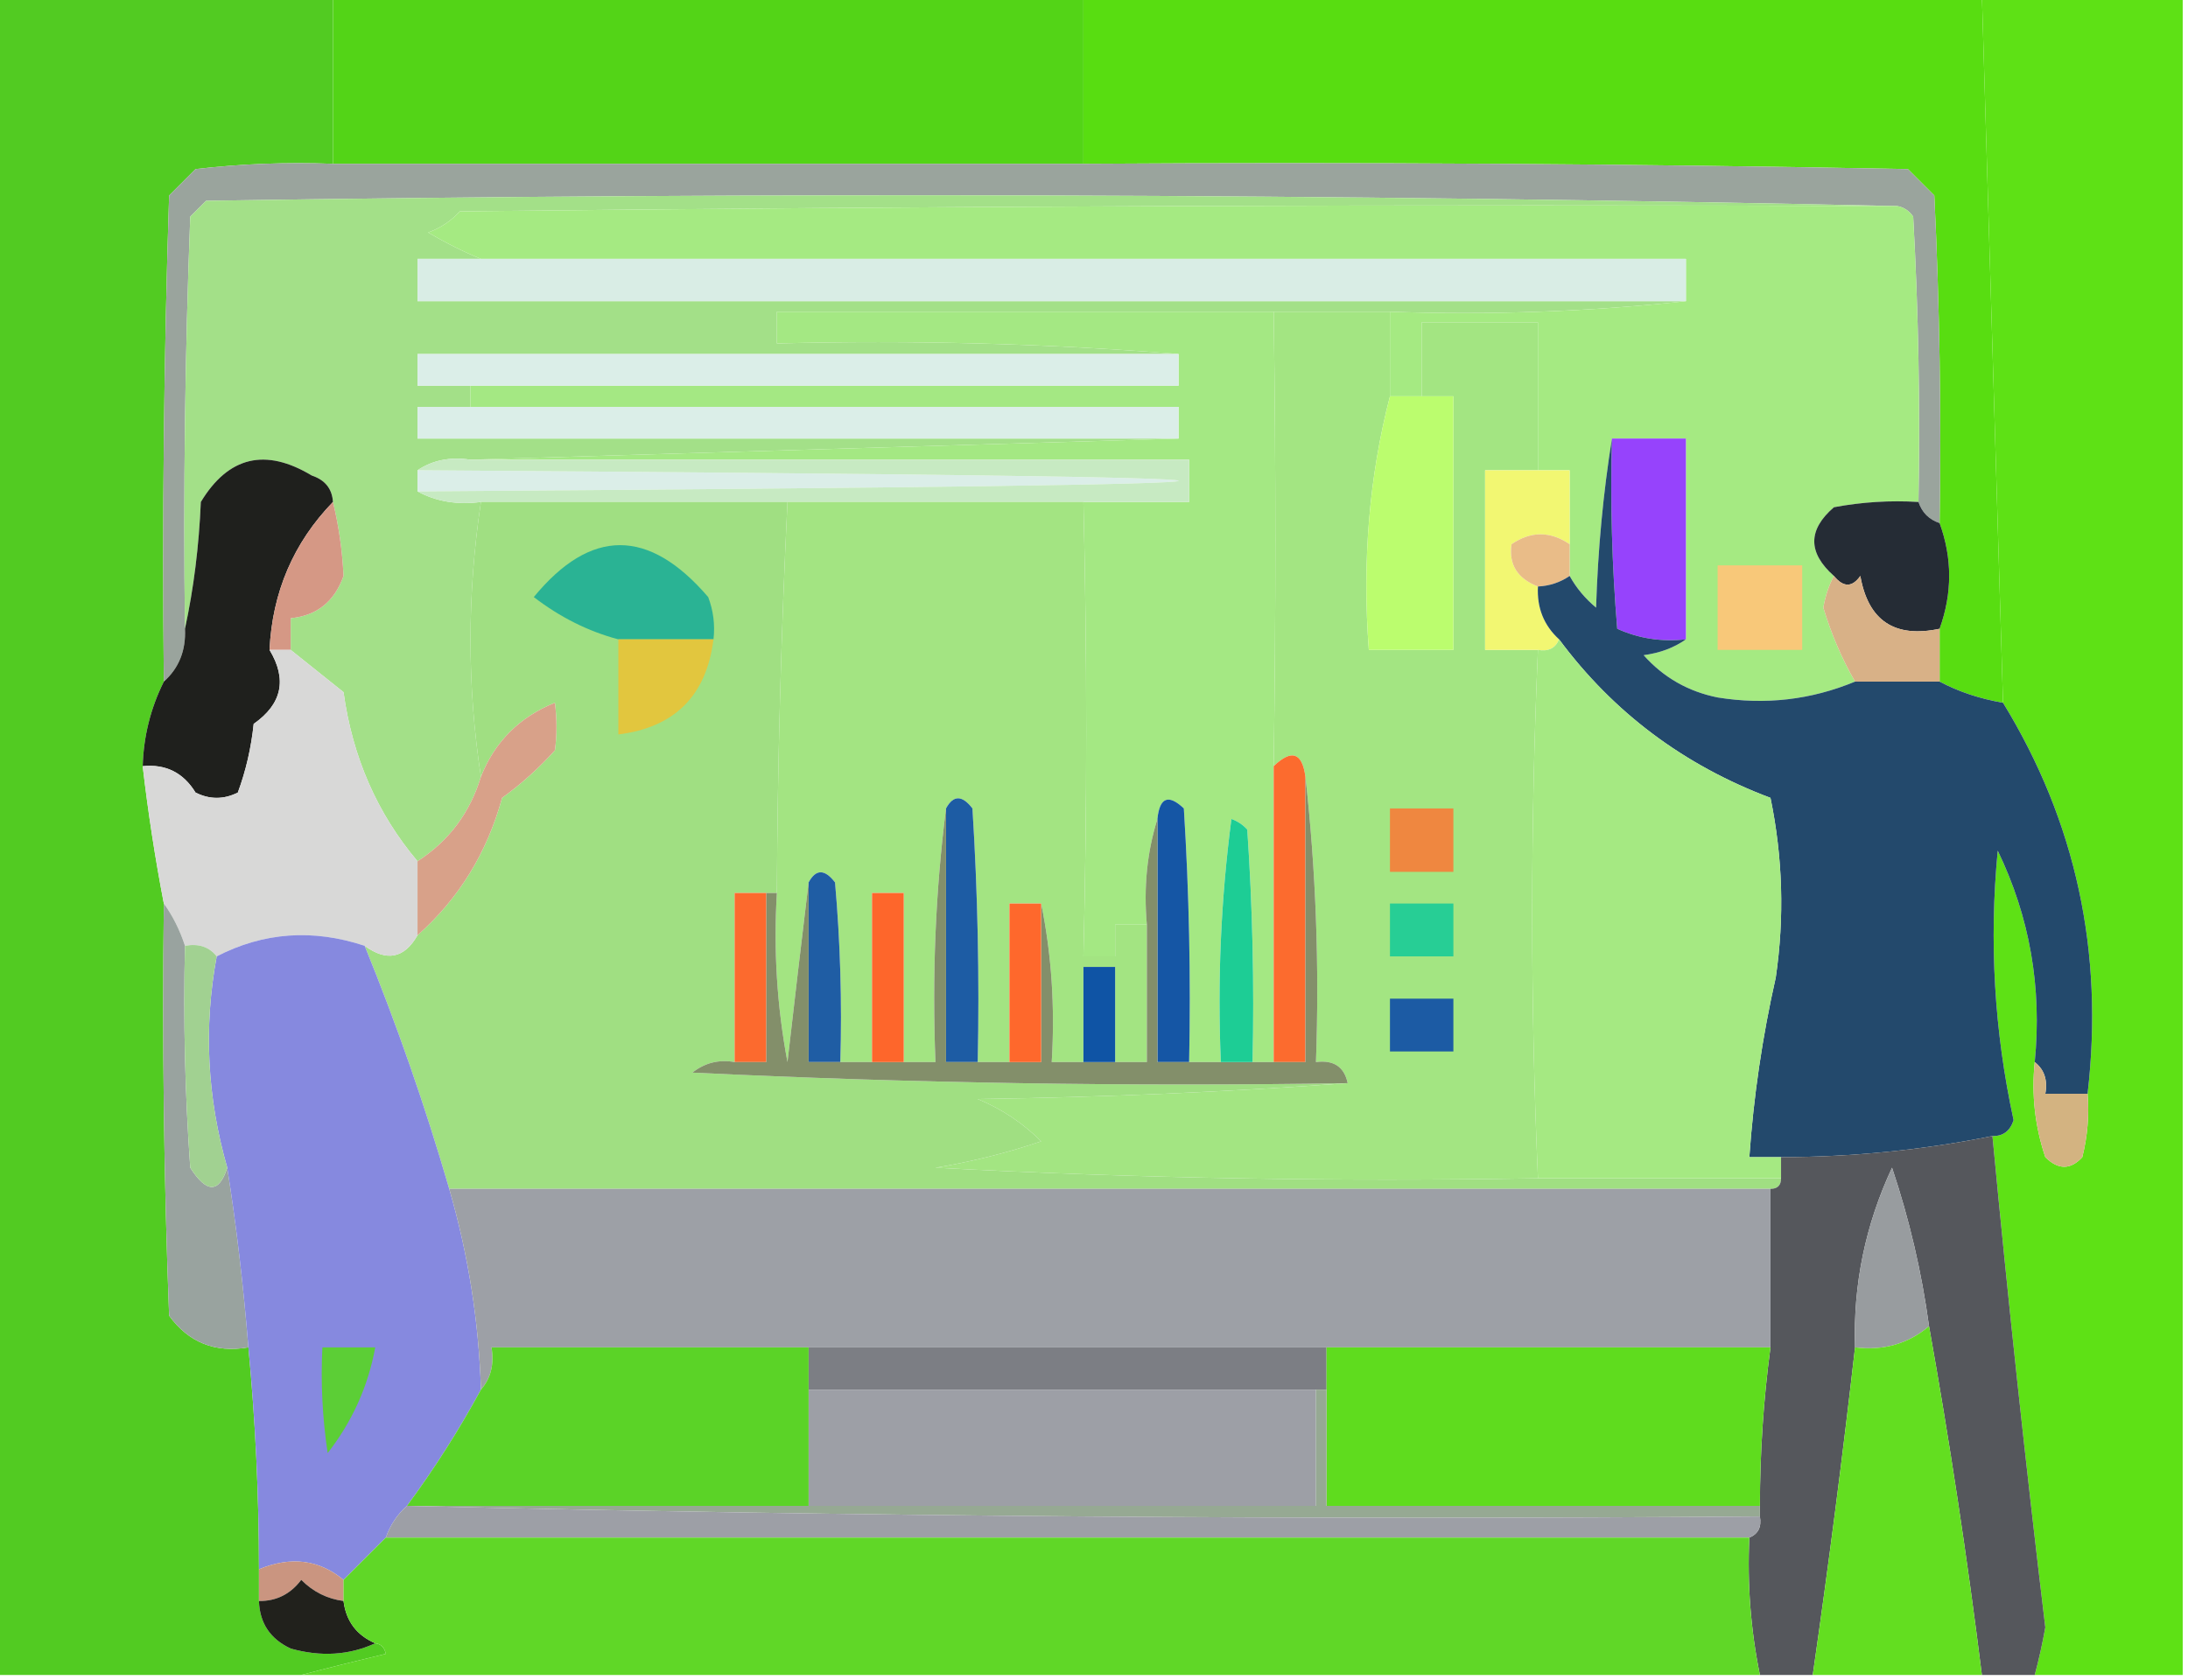 <?xml version="1.0" encoding="UTF-8"?>
<!DOCTYPE svg PUBLIC "-//W3C//DTD SVG 1.1//EN" "http://www.w3.org/Graphics/SVG/1.1/DTD/svg11.dtd">
<svg xmlns="http://www.w3.org/2000/svg" version="1.1" width="207px" height="159px" style="shape-rendering:geometricPrecision; text-rendering:geometricPrecision; image-rendering:optimizeQuality; fill-rule:evenodd; clip-rule:evenodd" xmlns:xlink="http://www.w3.org/1999/xlink">
<g><path style="opacity:1" fill="#53d417" d="M 31.5,-0.5 C 55.167,-0.5 78.833,-0.5 102.5,-0.5C 102.5,4.833 102.5,10.167 102.5,15.5C 78.833,15.5 55.167,15.5 31.5,15.5C 31.5,10.167 31.5,4.833 31.5,-0.5 Z"/></g>
<g><path style="opacity:1" fill="#58dd11" d="M 102.5,-0.5 C 130.833,-0.5 159.167,-0.5 187.5,-0.5C 188.167,21.833 188.833,44.167 189.5,66.5C 187.302,66.125 185.302,65.458 183.5,64.5C 183.5,62.833 183.5,61.167 183.5,59.5C 184.707,56.148 184.707,52.814 183.5,49.5C 183.666,39.161 183.5,28.828 183,18.5C 182.167,17.667 181.333,16.833 180.5,16C 154.502,15.5 128.502,15.333 102.5,15.5C 102.5,10.167 102.5,4.833 102.5,-0.5 Z"/></g>
<g><path style="opacity:1" fill="#5ee115" d="M 187.5,-0.5 C 193.833,-0.5 200.167,-0.5 206.5,-0.5C 206.5,52.5 206.5,105.5 206.5,158.5C 201.833,158.5 197.167,158.5 192.5,158.5C 192.894,157.033 193.227,155.533 193.5,154C 191.637,138.518 189.97,123.018 188.5,107.5C 189.497,107.53 190.164,107.03 190.5,106C 188.672,97.585 188.172,89.085 189,80.5C 192.029,86.771 193.195,93.438 192.5,100.5C 192.183,103.572 192.516,106.572 193.5,109.5C 194.72,110.711 195.887,110.711 197,109.5C 197.495,107.527 197.662,105.527 197.5,103.5C 199.061,90.095 196.394,77.761 189.5,66.5C 188.833,44.167 188.167,21.833 187.5,-0.5 Z"/></g>
<g><path style="opacity:1" fill="#52cb22" d="M -0.5,-0.5 C 10.167,-0.5 20.833,-0.5 31.5,-0.5C 31.5,4.833 31.5,10.167 31.5,15.5C 27.154,15.334 22.821,15.501 18.5,16C 17.667,16.833 16.833,17.667 16,18.5C 15.5,33.83 15.333,49.163 15.5,64.5C 14.25,67.006 13.584,69.673 13.5,72.5C 14.007,76.859 14.673,81.193 15.5,85.5C 15.333,98.504 15.5,111.504 16,124.5C 17.848,127.041 20.348,128.041 23.5,127.5C 24.165,134.48 24.498,141.48 24.5,148.5C 24.5,149.5 24.5,150.5 24.5,151.5C 24.561,153.592 25.561,155.092 27.5,156C 30.367,156.801 33.034,156.634 35.5,155.5C 36.043,155.56 36.376,155.893 36.5,156.5C 33.694,157.168 31.028,157.834 28.5,158.5C 18.833,158.5 9.167,158.5 -0.5,158.5C -0.5,105.5 -0.5,52.5 -0.5,-0.5 Z"/></g>
<g><path style="opacity:1" fill="#9aa49d" d="M 31.5,15.5 C 55.167,15.5 78.833,15.5 102.5,15.5C 128.502,15.333 154.502,15.5 180.5,16C 181.333,16.833 182.167,17.667 183,18.5C 183.5,28.828 183.666,39.161 183.5,49.5C 182.5,49.167 181.833,48.5 181.5,47.5C 181.666,38.494 181.5,29.494 181,20.5C 180.617,19.944 180.117,19.611 179.5,19.5C 126.335,18.335 73.002,18.168 19.5,19C 19,19.5 18.5,20 18,20.5C 17.5,33.496 17.333,46.496 17.5,59.5C 17.598,61.553 16.931,63.22 15.5,64.5C 15.333,49.163 15.5,33.83 16,18.5C 16.833,17.667 17.667,16.833 18.5,16C 22.821,15.501 27.154,15.334 31.5,15.5 Z"/></g>
<g><path style="opacity:1" fill="#a3e088" d="M 179.5,19.5 C 134.165,19.333 88.832,19.5 43.5,20C 42.672,20.915 41.672,21.581 40.5,22C 42.175,22.985 43.842,23.819 45.5,24.5C 43.5,24.5 41.5,24.5 39.5,24.5C 39.5,25.833 39.5,27.167 39.5,28.5C 79.5,28.5 119.5,28.5 159.5,28.5C 150.348,29.494 141.015,29.827 131.5,29.5C 127.833,29.5 124.167,29.5 120.5,29.5C 104.833,29.5 89.167,29.5 73.5,29.5C 73.5,30.5 73.5,31.5 73.5,32.5C 86.344,32.171 99.011,32.505 111.5,33.5C 87.5,33.5 63.5,33.5 39.5,33.5C 39.5,34.5 39.5,35.5 39.5,36.5C 41.167,36.5 42.833,36.5 44.5,36.5C 44.5,37.167 44.5,37.833 44.5,38.5C 42.833,38.5 41.167,38.5 39.5,38.5C 39.5,39.5 39.5,40.5 39.5,41.5C 63.5,41.5 87.5,41.5 111.5,41.5C 89.167,42.167 66.833,42.833 44.5,43.5C 42.585,43.215 40.919,43.549 39.5,44.5C 39.5,45.167 39.5,45.833 39.5,46.5C 41.265,47.461 43.265,47.795 45.5,47.5C 44.185,56.265 44.185,64.932 45.5,73.5C 44.461,76.921 42.461,79.588 39.5,81.5C 35.677,76.968 33.344,71.634 32.5,65.5C 30.814,64.143 29.148,62.81 27.5,61.5C 27.5,60.5 27.5,59.5 27.5,58.5C 29.973,58.264 31.64,56.931 32.5,54.5C 32.381,52.074 32.047,49.74 31.5,47.5C 31.423,46.25 30.756,45.417 29.5,45C 25.11,42.356 21.61,43.189 19,47.5C 18.824,51.688 18.324,55.688 17.5,59.5C 17.333,46.496 17.5,33.496 18,20.5C 18.5,20 19,19.5 19.5,19C 73.002,18.168 126.335,18.335 179.5,19.5 Z"/></g>
<g><path style="opacity:1" fill="#a5ea82" d="M 179.5,19.5 C 180.117,19.611 180.617,19.944 181,20.5C 181.5,29.494 181.666,38.494 181.5,47.5C 178.813,47.336 176.146,47.503 173.5,48C 171.024,50.137 171.024,52.303 173.5,54.5C 173.018,55.416 172.685,56.416 172.5,57.5C 173.251,59.996 174.251,62.33 175.5,64.5C 171.33,66.229 166.997,66.729 162.5,66C 159.71,65.439 157.377,64.106 155.5,62C 157.058,61.79 158.391,61.29 159.5,60.5C 159.5,54.167 159.5,47.833 159.5,41.5C 157.167,41.5 154.833,41.5 152.5,41.5C 151.673,46.651 151.173,51.984 151,57.5C 149.955,56.627 149.122,55.627 148.5,54.5C 148.5,53.5 148.5,52.5 148.5,51.5C 148.5,49.167 148.5,46.833 148.5,44.5C 147.5,44.5 146.5,44.5 145.5,44.5C 145.5,39.833 145.5,35.167 145.5,30.5C 141.833,30.5 138.167,30.5 134.5,30.5C 134.5,32.833 134.5,35.167 134.5,37.5C 133.5,37.5 132.5,37.5 131.5,37.5C 131.5,34.833 131.5,32.167 131.5,29.5C 141.015,29.827 150.348,29.494 159.5,28.5C 159.5,27.167 159.5,25.833 159.5,24.5C 121.5,24.5 83.5,24.5 45.5,24.5C 43.842,23.819 42.175,22.985 40.5,22C 41.672,21.581 42.672,20.915 43.5,20C 88.832,19.5 134.165,19.333 179.5,19.5 Z"/></g>
<g><path style="opacity:1" fill="#d9ede5" d="M 45.5,24.5 C 83.5,24.5 121.5,24.5 159.5,24.5C 159.5,25.833 159.5,27.167 159.5,28.5C 119.5,28.5 79.5,28.5 39.5,28.5C 39.5,27.167 39.5,25.833 39.5,24.5C 41.5,24.5 43.5,24.5 45.5,24.5 Z"/></g>
<g><path style="opacity:1" fill="#a4e883" d="M 120.5,29.5 C 120.711,43.982 120.711,58.315 120.5,72.5C 120.5,81.833 120.5,91.167 120.5,100.5C 119.833,100.5 119.167,100.5 118.5,100.5C 118.666,93.159 118.5,85.826 118,78.5C 117.586,78.043 117.086,77.709 116.5,77.5C 115.503,85.138 115.169,92.805 115.5,100.5C 114.5,100.5 113.5,100.5 112.5,100.5C 112.666,92.493 112.5,84.493 112,76.5C 110.539,75.118 109.706,75.451 109.5,77.5C 108.521,80.625 108.187,83.958 108.5,87.5C 107.5,87.5 106.5,87.5 105.5,87.5C 105.5,88.5 105.5,89.5 105.5,90.5C 104.5,90.5 103.5,90.5 102.5,90.5C 102.851,76.324 102.851,61.991 102.5,47.5C 105.833,47.5 109.167,47.5 112.5,47.5C 112.5,46.167 112.5,44.833 112.5,43.5C 89.833,43.5 67.167,43.5 44.5,43.5C 66.833,42.833 89.167,42.167 111.5,41.5C 111.5,40.5 111.5,39.5 111.5,38.5C 89.167,38.5 66.833,38.5 44.5,38.5C 44.5,37.833 44.5,37.167 44.5,36.5C 66.833,36.5 89.167,36.5 111.5,36.5C 111.5,35.5 111.5,34.5 111.5,33.5C 99.011,32.505 86.344,32.171 73.5,32.5C 73.5,31.5 73.5,30.5 73.5,29.5C 89.167,29.5 104.833,29.5 120.5,29.5 Z"/></g>
<g><path style="opacity:1" fill="#a3e582" d="M 120.5,29.5 C 124.167,29.5 127.833,29.5 131.5,29.5C 131.5,32.167 131.5,34.833 131.5,37.5C 129.533,45.097 128.866,53.097 129.5,61.5C 132.167,61.5 134.833,61.5 137.5,61.5C 137.5,53.5 137.5,45.5 137.5,37.5C 136.5,37.5 135.5,37.5 134.5,37.5C 134.5,35.167 134.5,32.833 134.5,30.5C 138.167,30.5 141.833,30.5 145.5,30.5C 145.5,35.167 145.5,39.833 145.5,44.5C 143.833,44.5 142.167,44.5 140.5,44.5C 140.5,50.167 140.5,55.833 140.5,61.5C 142.167,61.5 143.833,61.5 145.5,61.5C 144.774,78.209 144.774,94.876 145.5,111.5C 126.488,111.833 107.488,111.5 88.5,110.5C 91.975,109.92 95.309,109.087 98.5,108C 96.772,106.274 94.772,104.941 92.5,104C 104.341,103.831 116.007,103.331 127.5,102.5C 127.179,100.952 126.179,100.285 124.5,100.5C 124.827,91.318 124.493,82.318 123.5,73.5C 123.196,71.204 122.196,70.871 120.5,72.5C 120.711,58.315 120.711,43.982 120.5,29.5 Z"/></g>
<g><path style="opacity:1" fill="#dbeee8" d="M 111.5,33.5 C 111.5,34.5 111.5,35.5 111.5,36.5C 89.167,36.5 66.833,36.5 44.5,36.5C 42.833,36.5 41.167,36.5 39.5,36.5C 39.5,35.5 39.5,34.5 39.5,33.5C 63.5,33.5 87.5,33.5 111.5,33.5 Z"/></g>
<g><path style="opacity:1" fill="#dbeee8" d="M 44.5,38.5 C 66.833,38.5 89.167,38.5 111.5,38.5C 111.5,39.5 111.5,40.5 111.5,41.5C 87.5,41.5 63.5,41.5 39.5,41.5C 39.5,40.5 39.5,39.5 39.5,38.5C 41.167,38.5 42.833,38.5 44.5,38.5 Z"/></g>
<g><path style="opacity:1" fill="#bbfd6e" d="M 131.5,37.5 C 132.5,37.5 133.5,37.5 134.5,37.5C 135.5,37.5 136.5,37.5 137.5,37.5C 137.5,45.5 137.5,53.5 137.5,61.5C 134.833,61.5 132.167,61.5 129.5,61.5C 128.866,53.097 129.533,45.097 131.5,37.5 Z"/></g>
<g><path style="opacity:1" fill="#9643fc" d="M 152.5,41.5 C 154.833,41.5 157.167,41.5 159.5,41.5C 159.5,47.833 159.5,54.167 159.5,60.5C 157.208,60.756 155.041,60.423 153,59.5C 152.501,53.509 152.334,47.509 152.5,41.5 Z"/></g>
<g><path style="opacity:1" fill="#1f201d" d="M 31.5,47.5 C 27.762,51.369 25.762,56.036 25.5,61.5C 27.182,64.29 26.682,66.623 24,68.5C 23.764,70.764 23.264,72.931 22.5,75C 21.167,75.667 19.833,75.667 18.5,75C 17.347,73.117 15.681,72.284 13.5,72.5C 13.584,69.673 14.25,67.006 15.5,64.5C 16.931,63.22 17.598,61.553 17.5,59.5C 18.324,55.688 18.824,51.688 19,47.5C 21.61,43.189 25.11,42.356 29.5,45C 30.756,45.417 31.423,46.25 31.5,47.5 Z"/></g>
<g><path style="opacity:1" fill="#dbeee8" d="M 39.5,44.5 C 135.5,45.167 135.5,45.833 39.5,46.5C 39.5,45.833 39.5,45.167 39.5,44.5 Z"/></g>
<g><path style="opacity:1" fill="#f2f772" d="M 145.5,44.5 C 146.5,44.5 147.5,44.5 148.5,44.5C 148.5,46.833 148.5,49.167 148.5,51.5C 146.661,50.248 144.828,50.248 143,51.5C 142.721,53.412 143.554,54.746 145.5,55.5C 145.392,57.514 146.058,59.181 147.5,60.5C 147.158,61.338 146.492,61.672 145.5,61.5C 143.833,61.5 142.167,61.5 140.5,61.5C 140.5,55.833 140.5,50.167 140.5,44.5C 142.167,44.5 143.833,44.5 145.5,44.5 Z"/></g>
<g><path style="opacity:1" fill="#c7eac2" d="M 39.5,44.5 C 40.919,43.549 42.585,43.215 44.5,43.5C 67.167,43.5 89.833,43.5 112.5,43.5C 112.5,44.833 112.5,46.167 112.5,47.5C 109.167,47.5 105.833,47.5 102.5,47.5C 93.167,47.5 83.833,47.5 74.5,47.5C 64.833,47.5 55.167,47.5 45.5,47.5C 43.265,47.795 41.265,47.461 39.5,46.5C 135.5,45.833 135.5,45.167 39.5,44.5 Z"/></g>
<g><path style="opacity:1" fill="#a3e482" d="M 74.5,47.5 C 83.833,47.5 93.167,47.5 102.5,47.5C 102.851,61.991 102.851,76.324 102.5,90.5C 103.5,90.5 104.5,90.5 105.5,90.5C 105.5,89.5 105.5,88.5 105.5,87.5C 106.5,87.5 107.5,87.5 108.5,87.5C 108.5,91.833 108.5,96.167 108.5,100.5C 107.5,100.5 106.5,100.5 105.5,100.5C 105.5,97.5 105.5,94.5 105.5,91.5C 104.5,91.5 103.5,91.5 102.5,91.5C 102.5,94.5 102.5,97.5 102.5,100.5C 101.5,100.5 100.5,100.5 99.5,100.5C 99.82,95.305 99.487,90.305 98.5,85.5C 97.5,85.5 96.5,85.5 95.5,85.5C 95.5,90.5 95.5,95.5 95.5,100.5C 94.5,100.5 93.5,100.5 92.5,100.5C 92.666,92.493 92.5,84.493 92,76.5C 91.023,75.226 90.189,75.226 89.5,76.5C 88.508,84.316 88.174,92.316 88.5,100.5C 87.5,100.5 86.5,100.5 85.5,100.5C 85.5,95.167 85.5,89.833 85.5,84.5C 84.5,84.5 83.5,84.5 82.5,84.5C 82.5,89.833 82.5,95.167 82.5,100.5C 81.5,100.5 80.5,100.5 79.5,100.5C 79.666,94.824 79.499,89.157 79,83.5C 78.023,82.226 77.189,82.226 76.5,83.5C 75.834,89.014 75.167,94.68 74.5,100.5C 73.505,95.208 73.172,89.875 73.5,84.5C 73.556,72.396 73.89,60.063 74.5,47.5 Z"/></g>
<g><path style="opacity:1" fill="#252c35" d="M 181.5,47.5 C 181.833,48.5 182.5,49.167 183.5,49.5C 184.707,52.814 184.707,56.148 183.5,59.5C 179.243,60.403 176.743,58.736 176,54.5C 175.23,55.598 174.397,55.598 173.5,54.5C 171.024,52.303 171.024,50.137 173.5,48C 176.146,47.503 178.813,47.336 181.5,47.5 Z"/></g>
<g><path style="opacity:1" fill="#d59885" d="M 31.5,47.5 C 32.047,49.74 32.381,52.074 32.5,54.5C 31.64,56.931 29.973,58.264 27.5,58.5C 27.5,59.5 27.5,60.5 27.5,61.5C 26.833,61.5 26.167,61.5 25.5,61.5C 25.762,56.036 27.762,51.369 31.5,47.5 Z"/></g>
<g><path style="opacity:1" fill="#e9bc88" d="M 148.5,51.5 C 148.5,52.5 148.5,53.5 148.5,54.5C 147.609,55.11 146.609,55.443 145.5,55.5C 143.554,54.746 142.721,53.412 143,51.5C 144.828,50.248 146.661,50.248 148.5,51.5 Z"/></g>
<g><path style="opacity:1" fill="#a0df82" d="M 45.5,47.5 C 55.167,47.5 64.833,47.5 74.5,47.5C 73.89,60.063 73.556,72.396 73.5,84.5C 73.167,84.5 72.833,84.5 72.5,84.5C 71.5,84.5 70.5,84.5 69.5,84.5C 69.5,89.833 69.5,95.167 69.5,100.5C 68.022,100.238 66.689,100.571 65.5,101.5C 86.156,102.5 106.823,102.833 127.5,102.5C 116.007,103.331 104.341,103.831 92.5,104C 94.772,104.941 96.772,106.274 98.5,108C 95.309,109.087 91.975,109.92 88.5,110.5C 107.488,111.5 126.488,111.833 145.5,111.5C 153.167,111.5 160.833,111.5 168.5,111.5C 168.5,112.167 168.167,112.5 167.5,112.5C 125.833,112.5 84.167,112.5 42.5,112.5C 40.231,104.694 37.565,97.028 34.5,89.5C 36.586,91.023 38.252,90.69 39.5,88.5C 43.407,85.036 46.074,80.702 47.5,75.5C 49.316,74.185 50.983,72.685 52.5,71C 52.694,69.57 52.694,68.07 52.5,66.5C 49.145,67.855 46.811,70.189 45.5,73.5C 44.185,64.932 44.185,56.265 45.5,47.5 Z"/></g>
<g><path style="opacity:1" fill="#2ab394" d="M 67.5,60.5 C 64.5,60.5 61.5,60.5 58.5,60.5C 55.657,59.746 52.991,58.412 50.5,56.5C 55.882,49.949 61.382,49.949 67,56.5C 67.49,57.793 67.657,59.127 67.5,60.5 Z"/></g>
<g><path style="opacity:1" fill="#f8c879" d="M 162.5,53.5 C 165.167,53.5 167.833,53.5 170.5,53.5C 170.5,56.167 170.5,58.833 170.5,61.5C 167.833,61.5 165.167,61.5 162.5,61.5C 162.5,58.833 162.5,56.167 162.5,53.5 Z"/></g>
<g><path style="opacity:1" fill="#23496c" d="M 152.5,41.5 C 152.334,47.509 152.501,53.509 153,59.5C 155.041,60.423 157.208,60.756 159.5,60.5C 158.391,61.29 157.058,61.79 155.5,62C 157.377,64.106 159.71,65.439 162.5,66C 166.997,66.729 171.33,66.229 175.5,64.5C 178.167,64.5 180.833,64.5 183.5,64.5C 185.302,65.458 187.302,66.125 189.5,66.5C 196.394,77.761 199.061,90.095 197.5,103.5C 196.167,103.5 194.833,103.5 193.5,103.5C 193.737,102.209 193.404,101.209 192.5,100.5C 193.195,93.438 192.029,86.771 189,80.5C 188.172,89.085 188.672,97.585 190.5,106C 190.164,107.03 189.497,107.53 188.5,107.5C 181.945,108.82 175.278,109.487 168.5,109.5C 167.5,109.5 166.5,109.5 165.5,109.5C 165.898,103.778 166.731,98.111 168,92.5C 168.83,86.804 168.663,81.138 167.5,75.5C 159.294,72.413 152.628,67.413 147.5,60.5C 146.058,59.181 145.392,57.514 145.5,55.5C 146.609,55.443 147.609,55.11 148.5,54.5C 149.122,55.627 149.955,56.627 151,57.5C 151.173,51.984 151.673,46.651 152.5,41.5 Z"/></g>
<g><path style="opacity:1" fill="#d8b187" d="M 173.5,54.5 C 174.397,55.598 175.23,55.598 176,54.5C 176.743,58.736 179.243,60.403 183.5,59.5C 183.5,61.167 183.5,62.833 183.5,64.5C 180.833,64.5 178.167,64.5 175.5,64.5C 174.251,62.33 173.251,59.996 172.5,57.5C 172.685,56.416 173.018,55.416 173.5,54.5 Z"/></g>
<g><path style="opacity:1" fill="#e2c63e" d="M 58.5,60.5 C 61.5,60.5 64.5,60.5 67.5,60.5C 66.833,65.833 63.833,68.833 58.5,69.5C 58.5,66.5 58.5,63.5 58.5,60.5 Z"/></g>
<g><path style="opacity:1" fill="#d8d8d7" d="M 25.5,61.5 C 26.167,61.5 26.833,61.5 27.5,61.5C 29.148,62.81 30.814,64.143 32.5,65.5C 33.344,71.634 35.677,76.968 39.5,81.5C 39.5,83.833 39.5,86.167 39.5,88.5C 38.252,90.69 36.586,91.023 34.5,89.5C 29.604,87.879 24.938,88.213 20.5,90.5C 19.791,89.596 18.791,89.263 17.5,89.5C 17.011,88.005 16.345,86.671 15.5,85.5C 14.673,81.193 14.007,76.859 13.5,72.5C 15.681,72.284 17.347,73.117 18.5,75C 19.833,75.667 21.167,75.667 22.5,75C 23.264,72.931 23.764,70.764 24,68.5C 26.682,66.623 27.182,64.29 25.5,61.5 Z"/></g>
<g><path style="opacity:1" fill="#a5e982" d="M 147.5,60.5 C 152.628,67.413 159.294,72.413 167.5,75.5C 168.663,81.138 168.83,86.804 168,92.5C 166.731,98.111 165.898,103.778 165.5,109.5C 166.5,109.5 167.5,109.5 168.5,109.5C 168.5,110.167 168.5,110.833 168.5,111.5C 160.833,111.5 153.167,111.5 145.5,111.5C 144.774,94.876 144.774,78.209 145.5,61.5C 146.492,61.672 147.158,61.338 147.5,60.5 Z"/></g>
<g><path style="opacity:1" fill="#d8a189" d="M 39.5,88.5 C 39.5,86.167 39.5,83.833 39.5,81.5C 42.461,79.588 44.461,76.921 45.5,73.5C 46.811,70.189 49.145,67.855 52.5,66.5C 52.694,68.07 52.694,69.57 52.5,71C 50.983,72.685 49.316,74.185 47.5,75.5C 46.074,80.702 43.407,85.036 39.5,88.5 Z"/></g>
<g><path style="opacity:1" fill="#fc6b2e" d="M 123.5,73.5 C 123.5,82.5 123.5,91.5 123.5,100.5C 122.5,100.5 121.5,100.5 120.5,100.5C 120.5,91.167 120.5,81.833 120.5,72.5C 122.196,70.871 123.196,71.204 123.5,73.5 Z"/></g>
<g><path style="opacity:1" fill="#1d5ca4" d="M 92.5,100.5 C 91.5,100.5 90.5,100.5 89.5,100.5C 89.5,92.5 89.5,84.5 89.5,76.5C 90.189,75.226 91.023,75.226 92,76.5C 92.5,84.493 92.666,92.493 92.5,100.5 Z"/></g>
<g><path style="opacity:1" fill="#1556a5" d="M 112.5,100.5 C 111.5,100.5 110.5,100.5 109.5,100.5C 109.5,92.833 109.5,85.167 109.5,77.5C 109.706,75.451 110.539,75.118 112,76.5C 112.5,84.493 112.666,92.493 112.5,100.5 Z"/></g>
<g><path style="opacity:1" fill="#ef8740" d="M 131.5,76.5 C 133.5,76.5 135.5,76.5 137.5,76.5C 137.5,78.5 137.5,80.5 137.5,82.5C 135.5,82.5 133.5,82.5 131.5,82.5C 131.5,80.5 131.5,78.5 131.5,76.5 Z"/></g>
<g><path style="opacity:1" fill="#1f5da4" d="M 79.5,100.5 C 78.5,100.5 77.5,100.5 76.5,100.5C 76.5,94.833 76.5,89.167 76.5,83.5C 77.189,82.226 78.023,82.226 79,83.5C 79.499,89.157 79.666,94.824 79.5,100.5 Z"/></g>
<g><path style="opacity:1" fill="#fc6a2e" d="M 72.5,84.5 C 72.5,89.833 72.5,95.167 72.5,100.5C 71.5,100.5 70.5,100.5 69.5,100.5C 69.5,95.167 69.5,89.833 69.5,84.5C 70.5,84.5 71.5,84.5 72.5,84.5 Z"/></g>
<g><path style="opacity:1" fill="#27ce95" d="M 131.5,85.5 C 133.5,85.5 135.5,85.5 137.5,85.5C 137.5,87.167 137.5,88.833 137.5,90.5C 135.5,90.5 133.5,90.5 131.5,90.5C 131.5,88.833 131.5,87.167 131.5,85.5 Z"/></g>
<g><path style="opacity:1" fill="#99a39f" d="M 15.5,85.5 C 16.345,86.671 17.011,88.005 17.5,89.5C 17.334,96.508 17.5,103.508 18,110.5C 19.555,112.927 20.721,112.927 21.5,110.5C 22.365,116.004 23.032,121.671 23.5,127.5C 20.348,128.041 17.848,127.041 16,124.5C 15.5,111.504 15.333,98.504 15.5,85.5 Z"/></g>
<g><path style="opacity:1" fill="#8689df" d="M 34.5,89.5 C 37.565,97.028 40.231,104.694 42.5,112.5C 44.301,118.704 45.301,125.037 45.5,131.5C 43.416,135.336 41.083,139.003 38.5,142.5C 37.599,143.29 36.932,144.29 36.5,145.5C 35.167,146.833 33.833,148.167 32.5,149.5C 30.182,147.579 27.516,147.246 24.5,148.5C 24.498,141.48 24.165,134.48 23.5,127.5C 23.032,121.671 22.365,116.004 21.5,110.5C 19.591,103.855 19.257,97.188 20.5,90.5C 24.938,88.213 29.604,87.879 34.5,89.5 Z"/></g>
<g><path style="opacity:1" fill="#a1d191" d="M 17.5,89.5 C 18.791,89.263 19.791,89.596 20.5,90.5C 19.257,97.188 19.591,103.855 21.5,110.5C 20.721,112.927 19.555,112.927 18,110.5C 17.5,103.508 17.334,96.508 17.5,89.5 Z"/></g>
<g><path style="opacity:1" fill="#1c5ba4" d="M 131.5,94.5 C 133.5,94.5 135.5,94.5 137.5,94.5C 137.5,96.167 137.5,97.833 137.5,99.5C 135.5,99.5 133.5,99.5 131.5,99.5C 131.5,97.833 131.5,96.167 131.5,94.5 Z"/></g>
<g><path style="opacity:1" fill="#838f6a" d="M 123.5,73.5 C 124.493,82.318 124.827,91.318 124.5,100.5C 126.179,100.285 127.179,100.952 127.5,102.5C 106.823,102.833 86.156,102.5 65.5,101.5C 66.689,100.571 68.022,100.238 69.5,100.5C 70.5,100.5 71.5,100.5 72.5,100.5C 72.5,95.167 72.5,89.833 72.5,84.5C 72.833,84.5 73.167,84.5 73.5,84.5C 73.172,89.875 73.505,95.208 74.5,100.5C 75.167,94.68 75.834,89.014 76.5,83.5C 76.5,89.167 76.5,94.833 76.5,100.5C 77.5,100.5 78.5,100.5 79.5,100.5C 80.5,100.5 81.5,100.5 82.5,100.5C 83.5,100.5 84.5,100.5 85.5,100.5C 86.5,100.5 87.5,100.5 88.5,100.5C 88.174,92.316 88.508,84.316 89.5,76.5C 89.5,84.5 89.5,92.5 89.5,100.5C 90.5,100.5 91.5,100.5 92.5,100.5C 93.5,100.5 94.5,100.5 95.5,100.5C 96.5,100.5 97.5,100.5 98.5,100.5C 98.5,95.5 98.5,90.5 98.5,85.5C 99.487,90.305 99.82,95.305 99.5,100.5C 100.5,100.5 101.5,100.5 102.5,100.5C 103.5,100.5 104.5,100.5 105.5,100.5C 106.5,100.5 107.5,100.5 108.5,100.5C 108.5,96.167 108.5,91.833 108.5,87.5C 108.187,83.958 108.521,80.625 109.5,77.5C 109.5,85.167 109.5,92.833 109.5,100.5C 110.5,100.5 111.5,100.5 112.5,100.5C 113.5,100.5 114.5,100.5 115.5,100.5C 116.5,100.5 117.5,100.5 118.5,100.5C 119.167,100.5 119.833,100.5 120.5,100.5C 121.5,100.5 122.5,100.5 123.5,100.5C 123.5,91.5 123.5,82.5 123.5,73.5 Z"/></g>
<g><path style="opacity:1" fill="#0f54a5" d="M 105.5,100.5 C 104.5,100.5 103.5,100.5 102.5,100.5C 102.5,97.5 102.5,94.5 102.5,91.5C 103.5,91.5 104.5,91.5 105.5,91.5C 105.5,94.5 105.5,97.5 105.5,100.5 Z"/></g>
<g><path style="opacity:1" fill="#fe682c" d="M 98.5,85.5 C 98.5,90.5 98.5,95.5 98.5,100.5C 97.5,100.5 96.5,100.5 95.5,100.5C 95.5,95.5 95.5,90.5 95.5,85.5C 96.5,85.5 97.5,85.5 98.5,85.5 Z"/></g>
<g><path style="opacity:1" fill="#fe662b" d="M 85.5,100.5 C 84.5,100.5 83.5,100.5 82.5,100.5C 82.5,95.167 82.5,89.833 82.5,84.5C 83.5,84.5 84.5,84.5 85.5,84.5C 85.5,89.833 85.5,95.167 85.5,100.5 Z"/></g>
<g><path style="opacity:1" fill="#1dcd95" d="M 118.5,100.5 C 117.5,100.5 116.5,100.5 115.5,100.5C 115.169,92.805 115.503,85.138 116.5,77.5C 117.086,77.709 117.586,78.043 118,78.5C 118.5,85.826 118.666,93.159 118.5,100.5 Z"/></g>
<g><path style="opacity:1" fill="#d3b381" d="M 192.5,100.5 C 193.404,101.209 193.737,102.209 193.5,103.5C 194.833,103.5 196.167,103.5 197.5,103.5C 197.662,105.527 197.495,107.527 197,109.5C 195.887,110.711 194.72,110.711 193.5,109.5C 192.516,106.572 192.183,103.572 192.5,100.5 Z"/></g>
<g><path style="opacity:1" fill="#55575c" d="M 188.5,107.5 C 189.97,123.018 191.637,138.518 193.5,154C 193.227,155.533 192.894,157.033 192.5,158.5C 190.833,158.5 189.167,158.5 187.5,158.5C 186.106,147.335 184.439,136.335 182.5,125.5C 181.809,120.402 180.642,115.402 179,110.5C 176.476,115.9 175.309,121.567 175.5,127.5C 174.336,137.732 173.003,148.066 171.5,158.5C 169.833,158.5 168.167,158.5 166.5,158.5C 165.627,154.232 165.294,149.898 165.5,145.5C 166.338,145.158 166.672,144.492 166.5,143.5C 166.5,143.167 166.5,142.833 166.5,142.5C 166.503,137.473 166.836,132.473 167.5,127.5C 167.5,122.5 167.5,117.5 167.5,112.5C 168.167,112.5 168.5,112.167 168.5,111.5C 168.5,110.833 168.5,110.167 168.5,109.5C 175.278,109.487 181.945,108.82 188.5,107.5 Z"/></g>
<g><path style="opacity:1" fill="#9da0a6" d="M 42.5,112.5 C 84.167,112.5 125.833,112.5 167.5,112.5C 167.5,117.5 167.5,122.5 167.5,127.5C 153.5,127.5 139.5,127.5 125.5,127.5C 109.167,127.5 92.833,127.5 76.5,127.5C 66.5,127.5 56.5,127.5 46.5,127.5C 46.768,129.099 46.434,130.432 45.5,131.5C 45.301,125.037 44.301,118.704 42.5,112.5 Z"/></g>
<g><path style="opacity:1" fill="#989c9f" d="M 182.5,125.5 C 180.521,127.168 178.188,127.834 175.5,127.5C 175.309,121.567 176.476,115.9 179,110.5C 180.642,115.402 181.809,120.402 182.5,125.5 Z"/></g>
<g><path style="opacity:1" fill="#7c7e84" d="M 76.5,127.5 C 92.833,127.5 109.167,127.5 125.5,127.5C 125.5,128.833 125.5,130.167 125.5,131.5C 125.167,131.5 124.833,131.5 124.5,131.5C 108.5,131.5 92.5,131.5 76.5,131.5C 76.5,130.167 76.5,128.833 76.5,127.5 Z"/></g>
<g><path style="opacity:1" fill="#5cce36" d="M 30.5,127.5 C 32.167,127.5 33.833,127.5 35.5,127.5C 34.824,131.187 33.324,134.52 31,137.5C 30.502,134.183 30.335,130.85 30.5,127.5 Z"/></g>
<g><path style="opacity:1" fill="#9d9fa6" d="M 76.5,131.5 C 92.5,131.5 108.5,131.5 124.5,131.5C 124.5,135.167 124.5,138.833 124.5,142.5C 108.5,142.5 92.5,142.5 76.5,142.5C 76.5,138.833 76.5,135.167 76.5,131.5 Z"/></g>
<g><path style="opacity:1" fill="#5bd327" d="M 76.5,127.5 C 76.5,128.833 76.5,130.167 76.5,131.5C 76.5,135.167 76.5,138.833 76.5,142.5C 63.833,142.5 51.167,142.5 38.5,142.5C 41.083,139.003 43.416,135.336 45.5,131.5C 46.434,130.432 46.768,129.099 46.5,127.5C 56.5,127.5 66.5,127.5 76.5,127.5 Z"/></g>
<g><path style="opacity:1" fill="#5fdc1e" d="M 125.5,127.5 C 139.5,127.5 153.5,127.5 167.5,127.5C 166.836,132.473 166.503,137.473 166.5,142.5C 152.833,142.5 139.167,142.5 125.5,142.5C 125.5,138.833 125.5,135.167 125.5,131.5C 125.5,130.167 125.5,128.833 125.5,127.5 Z"/></g>
<g><path style="opacity:1" fill="#96a993" d="M 124.5,131.5 C 124.833,131.5 125.167,131.5 125.5,131.5C 125.5,135.167 125.5,138.833 125.5,142.5C 139.167,142.5 152.833,142.5 166.5,142.5C 166.5,142.833 166.5,143.167 166.5,143.5C 123.663,143.832 80.997,143.499 38.5,142.5C 51.167,142.5 63.833,142.5 76.5,142.5C 92.5,142.5 108.5,142.5 124.5,142.5C 124.5,138.833 124.5,135.167 124.5,131.5 Z"/></g>
<g><path style="opacity:1" fill="#9d9fa6" d="M 38.5,142.5 C 80.997,143.499 123.663,143.832 166.5,143.5C 166.672,144.492 166.338,145.158 165.5,145.5C 122.5,145.5 79.5,145.5 36.5,145.5C 36.932,144.29 37.599,143.29 38.5,142.5 Z"/></g>
<g><path style="opacity:1" fill="#ca9580" d="M 32.5,149.5 C 32.5,150.167 32.5,150.833 32.5,151.5C 30.956,151.297 29.622,150.63 28.5,149.5C 27.476,150.853 26.143,151.52 24.5,151.5C 24.5,150.5 24.5,149.5 24.5,148.5C 27.516,147.246 30.182,147.579 32.5,149.5 Z"/></g>
<g><path style="opacity:1" fill="#63de20" d="M 182.5,125.5 C 184.439,136.335 186.106,147.335 187.5,158.5C 182.167,158.5 176.833,158.5 171.5,158.5C 173.003,148.066 174.336,137.732 175.5,127.5C 178.188,127.834 180.521,127.168 182.5,125.5 Z"/></g>
<g><path style="opacity:1" fill="#21211c" d="M 32.5,151.5 C 32.738,153.404 33.738,154.738 35.5,155.5C 33.034,156.634 30.367,156.801 27.5,156C 25.561,155.092 24.561,153.592 24.5,151.5C 26.143,151.52 27.476,150.853 28.5,149.5C 29.622,150.63 30.956,151.297 32.5,151.5 Z"/></g>
<g><path style="opacity:1" fill="#60d727" d="M 36.5,145.5 C 79.5,145.5 122.5,145.5 165.5,145.5C 165.294,149.898 165.627,154.232 166.5,158.5C 120.5,158.5 74.5,158.5 28.5,158.5C 31.028,157.834 33.694,157.168 36.5,156.5C 36.376,155.893 36.043,155.56 35.5,155.5C 33.738,154.738 32.738,153.404 32.5,151.5C 32.5,150.833 32.5,150.167 32.5,149.5C 33.833,148.167 35.167,146.833 36.5,145.5 Z"/></g>
</svg>

